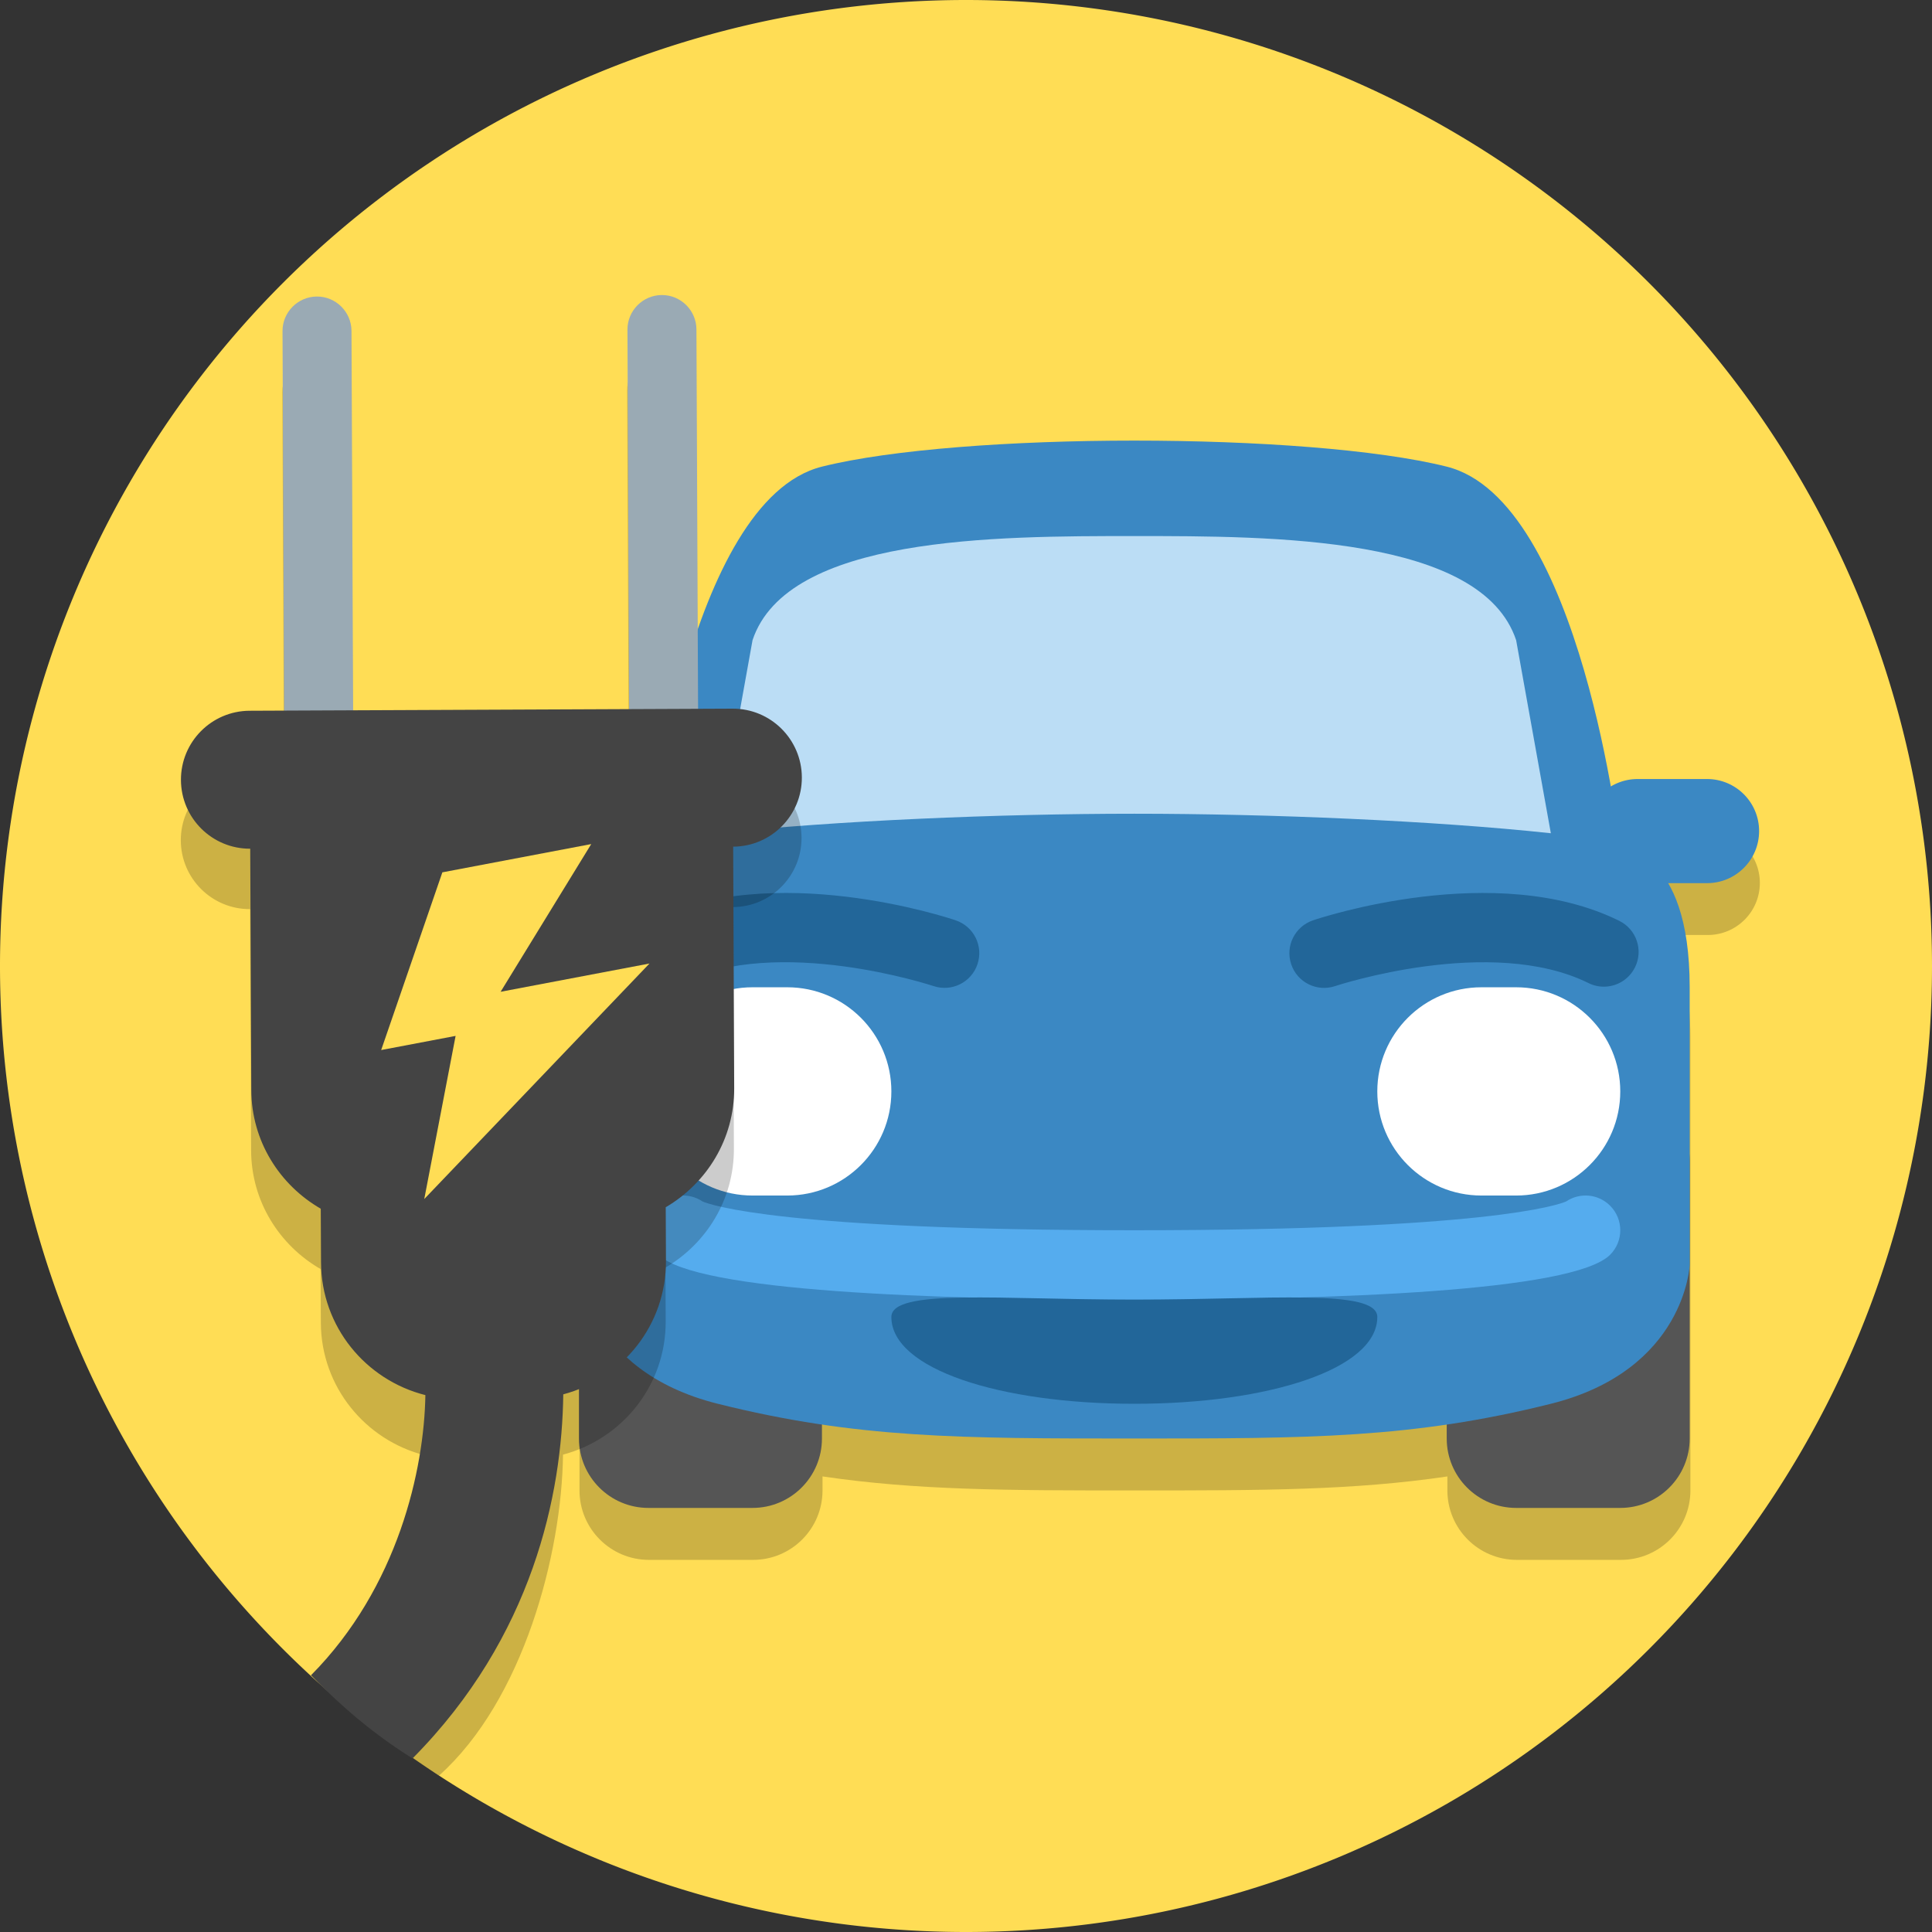 <?xml version="1.0" encoding="UTF-8" standalone="no"?>
<svg
   xmlns:dc="http://purl.org/dc/elements/1.1/"
   xmlns:cc="http://creativecommons.org/ns#"
   xmlns:rdf="http://www.w3.org/1999/02/22-rdf-syntax-ns#"
   xmlns:svg="http://www.w3.org/2000/svg"
   xmlns="http://www.w3.org/2000/svg"
   width="128"
   height="128"
   version="1.1"
   viewBox="0 0 128 128"
   id="svg4497">
  <rect x="0" y="0" width="128" height="128" fill="#333333" stroke="none"/>
  <defs
     id="defs4501">
    <clipPath
       id="clipPath16-1-0"
       clipPathUnits="userSpaceOnUse">
      <path
         id="path18-3-2"
         d="M 0,38 H 38 V 0 H 0 Z" />
    </clipPath>
    <clipPath
       id="clipPath16-1-4-4"
       clipPathUnits="userSpaceOnUse">
      <path
         id="path18-85-8-0"
         d="M 0,36 H 36 V 0 H 0 Z" />
    </clipPath>
    <clipPath
       id="clipPath32-8-7"
       clipPathUnits="userSpaceOnUse">
      <path
         id="path34-5-0-1"
         d="M 11.815,23.013 C 4.2,15.397 -1.265,2.86 0.502,1.093 v 0 c 1.768,-1.768 14.305,3.698 21.92,11.313 v 0 c 7.616,7.615 7.562,11.53 4.243,14.85 v 0 c -1.328,1.328 -2.752,2.133 -4.47,2.133 v 0 c -2.575,0 -5.812,-1.809 -10.38,-6.376" />
    </clipPath>
    <clipPath
       id="clipPath16-1-4-4-0"
       clipPathUnits="userSpaceOnUse">
      <path
         id="path18-85-8-0-7"
         d="M 0,36 H 36 V 0 H 0 Z" />
    </clipPath>
    <clipPath
       id="clipPath32-8-7-8"
       clipPathUnits="userSpaceOnUse">
      <path
         id="path34-5-0-1-0"
         d="M 11.815,23.013 C 4.2,15.397 -1.265,2.86 0.502,1.093 v 0 c 1.768,-1.768 14.305,3.698 21.92,11.313 v 0 c 7.616,7.615 7.562,11.53 4.243,14.85 v 0 c -1.328,1.328 -2.752,2.133 -4.47,2.133 v 0 c -2.575,0 -5.812,-1.809 -10.38,-6.376" />
    </clipPath>
    <clipPath
       id="clipPath44"
       clipPathUnits="userSpaceOnUse">
      <path
         id="path46-1"
         d="M 7,35 C 5.896,35 5,34.105 5,33 V 33 3 C 5,1.895 5.896,1 7,1 v 0 h 18 c 1.105,0 2,0.895 2,2 v 0 30 c 0,1.105 -0.895,2 -2,2 v 0 z" />
    </clipPath>
    <clipPath
       id="clipPath16-4-5"
       clipPathUnits="userSpaceOnUse">
      <path
         id="path18-5-7"
         d="M 0,38 H 38 V 0 H 0 Z" />
    </clipPath>
    <clipPath
       id="clipPath56-9"
       clipPathUnits="userSpaceOnUse">
      <path
         id="path58-7"
         d="M 0,38 H 38 V 0 H 0 Z" />
    </clipPath>
    <clipPath
       id="clipPath44-2"
       clipPathUnits="userSpaceOnUse">
      <path
         id="path46-1-8"
         d="M 7,35 C 5.896,35 5,34.105 5,33 V 33 3 C 5,1.895 5.896,1 7,1 v 0 h 18 c 1.105,0 2,0.895 2,2 v 0 30 c 0,1.105 -0.895,2 -2,2 v 0 z" />
    </clipPath>
    <clipPath
       id="clipPath16-1-0-8"
       clipPathUnits="userSpaceOnUse">
      <path
         id="path18-3-2-0"
         d="M 0,38 H 38 V 0 H 0 Z" />
    </clipPath>
    <clipPath
       id="clipPath16-1-0-9"
       clipPathUnits="userSpaceOnUse">
      <path
         id="path18-3-2-1"
         d="M 0,38 H 38 V 0 H 0 Z" />
    </clipPath>
  </defs>
  <g
     id="car_charger"
     transform="translate(-1608.098,-275.423)">
    <path
       class="st0"
       d="m 1736.098,339.423 a 64,64 0 0 1 -64,64 64,64 0 0 1 -64,-64 64,64 0 0 1 64,-64 64,64 0 0 1 64,64"
       style="fill:#ffdd55"
       id="circle4-2-6" />
    <g
       id="g8945"
       transform="matrix(0.835,0,0,0.835,287.584,57.645)">
      <path
         id="path22-9-2-6"
         d="m 1671.506,299.88 c -9.641,0 -19.282,0.687 -24.791,2.064 -7.845,1.961 -11.584,17.339 -13.023,25.396 -0.623,-0.376 -1.345,-0.605 -2.127,-0.605 h -5.508 c -2.283,0 -4.133,1.847 -4.133,4.131 0,2.283 1.849,4.133 4.133,4.133 h 3.07 c -1.688,3.263 -1.693,8.264 -1.693,8.264 v 22.035 13.773 c 0,3.041 2.467,5.508 5.508,5.508 h 8.264 c 3.041,0 5.51,-2.467 5.51,-5.508 v -1.113 c 7.476,1.104 14.637,1.113 24.791,1.113 10.154,0 17.313,-0.008 24.789,-1.111 v 1.111 c 0,3.041 2.469,5.508 5.51,5.508 h 8.264 c 3.041,0 5.508,-2.467 5.508,-5.508 V 365.298 343.263 c 0,-4.082 -0.757,-6.646 -1.709,-8.264 h 3.086 c 2.281,0 4.133,-1.849 4.133,-4.133 0,-2.283 -1.852,-4.131 -4.133,-4.131 h -5.508 c -0.78,0 -1.502,0.229 -2.125,0.605 -1.439,-8.057 -5.179,-23.435 -13.025,-25.396 -5.509,-1.377 -15.148,-2.064 -24.789,-2.064 z"
         style="fill:#000000;fill-opacity:0.2;fill-rule:nonzero;stroke:none;stroke-width:2.754" />
      <g
         id="g10-4-7"
         transform="matrix(2.754,0,0,-2.754,1619.131,385.965)">
        <g
           id="g12-3-7">
          <g
             transform="translate(35,4)"
             id="g20-2-0">
            <path
               id="path22-9-6"
               style="fill:#555555;fill-opacity:1;fill-rule:nonzero;stroke:none"
               d="m 0,0 c 0,-1.104 -0.896,-2 -2,-2 h -3 c -1.104,0 -2,0.896 -2,2 v 8 c 0,1.104 0.896,2 2,2 h 3 c 1.104,0 2,-0.896 2,-2 z" />
          </g>
          <g
             transform="translate(10,4)"
             id="g24-5-6">
            <path
               id="path26-0-9"
               style="fill:#555555;fill-opacity:1;fill-rule:nonzero;stroke:none"
               d="m 0,0 c 0,-1.104 -0.896,-2 -2,-2 h -3 c -1.104,0 -2,0.896 -2,2 v 8 c 0,1.104 0.896,2 2,2 h 3 c 1.104,0 2,-0.896 2,-2 z" />
          </g>
          <g
             transform="translate(10,32)"
             id="g28-7-1">
            <path
               id="path30-8-6"
               style="fill:#3b88c3;fill-opacity:1;fill-rule:nonzero;stroke:none"
               d="m 18,0 c 3.881,-0.97 5,-11 5,-11 0,0 2,0 2,-4 v -8 c 0,0 -0.119,-3.03 -4,-4 -4,-1 -7,-1 -12,-1 -5,0 -8,0 -12,1 -3.88,0.97 -4,4 -4,4 v 8 c 0,0 0,4 2,4 0,0 1.12,10.03 5,11 4,1 14,1 18,0 z" />
          </g>
          <g
             transform="translate(19,22)"
             id="g32-98-2">
            <path
               id="path34-11-7"
               style="fill:#bbddf5;fill-opacity:1;fill-rule:nonzero;stroke:none"
               d="M 0,0 C 3.905,0 8.623,-0.2 12,-0.562 L 11,5 C 10,8 4,8 0,8 -4,8 -10,8 -11,5 l -1,-5.562 C -8.623,-0.2 -3.905,0 0,0" />
          </g>
          <g
             transform="translate(6,21.5)"
             id="g36-7-6">
            <path
               id="path38-61-8"
               style="fill:#3b88c3;fill-opacity:1;fill-rule:nonzero;stroke:none"
               d="m -1.5,-1.5 h -2 c -0.829,0 -1.5,0.671 -1.5,1.5 0,0.829 0.671,1.5 1.5,1.5 h 2 C -0.671,1.5 0,0.829 0,0 0,-0.829 -0.671,-1.5 -1.5,-1.5 Z" />
          </g>
          <g
             transform="translate(32,21.5)"
             id="g40-6-5">
            <path
               id="path42-1-9"
               style="fill:#3b88c3;fill-opacity:1;fill-rule:nonzero;stroke:none"
               d="m 1.5,-1.5 h 2 C 4.328,-1.5 5,-0.829 5,0 5,0.829 4.328,1.5 3.5,1.5 h -2 C 0.672,1.5 0,0.829 0,0 0,-0.829 0.672,-1.5 1.5,-1.5 Z" />
          </g>
          <path
             d="M 12,14 C 12,12.343 10.657,11 9,11 H 8 c -1.657,0 -3,1.343 -3,3 0,1.657 1.343,3 3,3 h 1 c 1.657,0 3,-1.343 3,-3"
             style="fill:#ffffff;fill-opacity:1;fill-rule:nonzero;stroke:none"
             id="path46-5-4" />
          <path
             d="m 33,14 c 0,-1.657 -1.344,-3 -3,-3 h -1 c -1.656,0 -3,1.343 -3,3 0,1.657 1.344,3 3,3 h 1 c 1.656,0 3,-1.343 3,-3"
             style="fill:#ffffff;fill-opacity:1;fill-rule:nonzero;stroke:none"
             id="path50-7-8" />
          <g
             transform="matrix(-0.866,0.5,0.5,0.866,4.97,17.153)"
             id="g52-8-7">
            <path
               id="path54-5-0"
               style="fill:#226699;fill-opacity:1;fill-rule:nonzero;stroke:none"
               d="M -0.833,0.445 C -2.575,3.059 -7.152,4.01 -7.198,4.02 -7.739,4.129 -8.09,4.656 -7.981,5.197 -7.872,5.738 -7.349,6.088 -6.805,5.98 -6.584,5.937 -1.374,4.861 0.831,1.555 1.137,1.095 1.013,0.475 0.554,0.168 0.383,0.055 0.19,0 0,0 -0.323,0 -0.64,0.156 -0.833,0.445 Z" />
          </g>
          <g
             transform="matrix(-0.866,-0.5,-0.5,0.866,33.029,17.152)"
             id="g56-4-1">
            <path
               id="path58-8-7"
               style="fill:#226699;fill-opacity:1;fill-rule:nonzero;stroke:none"
               d="M -0.554,0.168 C -1.014,0.475 -1.138,1.095 -0.831,1.555 1.373,4.861 6.584,5.937 6.805,5.98 7.345,6.086 7.872,5.738 7.98,5.197 8.09,4.656 7.739,4.129 7.198,4.02 7.152,4.01 2.575,3.059 0.833,0.445 0.641,0.156 0.323,0 0,0 -0.19,0 -0.383,0.055 -0.554,0.168 Z" />
          </g>
          <g
             transform="translate(19,8)"
             id="g60-8-4">
            <path
               id="path62-6"
               style="fill:#55acee;fill-opacity:1;fill-rule:nonzero;stroke:none"
               d="m -13.707,1.293 c -0.391,0.391 -0.391,1.023 0,1.414 0.344,0.345 0.877,0.386 1.267,0.122 C -12.208,2.729 -10.155,2 0,2 c 10.155,0 12.208,0.729 12.44,0.829 0.391,0.264 0.922,0.223 1.267,-0.122 0.391,-0.391 0.391,-1.023 0,-1.414 C 12.639,0.225 5.663,0 0,0 -5.663,0 -12.639,0.225 -13.707,1.293 Z" />
          </g>
          <g
             transform="translate(26,7.5)"
             id="g64-6-1">
            <path
               id="path66-1-52"
               style="fill:#226699;fill-opacity:1;fill-rule:nonzero;stroke:none"
               d="m -7,-2.5 c -3.866,0 -7,1 -7,2.5 0,0.828 3.134,0.5 7,0.5 3.866,0 7,0.328 7,-0.5 0,-1.5 -3.134,-2.5 -7,-2.5 z" />
          </g>
        </g>
      </g>
    </g>
    <path
       style="fill:#000000;fill-opacity:0.2;fill-rule:nonzero;stroke:none;stroke-width:2.285;stroke-opacity:1"
       d="m 1651.926,298.979 c -1.257,0.005 -2.285,1.04 -2.275,2.295 l 0.109,25.133 -2.277,0.01 h -0.01 l -13.711,0.059 -2.281,0.01 -0.107,-25.133 c -0.01,-1.257 -1.038,-2.28 -2.293,-2.273 -1.257,0.005 -2.285,1.04 -2.275,2.295 l 0.107,25.131 -2.287,0.01 c -2.523,0.011 -4.56,2.066 -4.549,4.59 0.013,2.525 2.064,4.56 4.588,4.549 l 0.07,15.996 c 0.015,3.373 1.877,6.278 4.602,7.85 l 0.018,3.555 c 0.018,4.259 2.962,7.797 6.912,8.791 -0.079,4.896 0.037,9.89 -5.748,15.725 1.97,2.026 4.088,3.887 6.667,5.488 5.586,-5 8.133,-14.687 8.213,-21.264 3.925,-1.041 6.823,-4.594 6.803,-8.842 l -0.016,-3.551 c 2.714,-1.595 4.55,-4.517 4.535,-7.891 l -0.068,-15.992 c 2.522,-0.013 4.558,-2.068 4.549,-4.59 -0.011,-2.524 -2.068,-4.564 -4.588,-4.553 l -2.285,0.01 -0.107,-25.133 c -0.01,-1.257 -1.04,-2.28 -2.295,-2.273 z"
       id="path22-05-5" />
    <g
       transform="matrix(1.623,1.609,1.609,-1.623,1577.27,337.735)"
       id="g8579-3">
      <path
         d="m 12.858,20.736 c 0.389,-0.389 0.389,-1.025 0,-1.414 -0.389,-0.389 -1.025,-0.389 -1.414,0 l -8.485,8.486 c -0.389,0.388 -0.389,1.025 0,1.414 0.388,0.389 1.025,0.389 1.414,0 z"
         style="fill:#9aaab4;fill-opacity:1;fill-rule:nonzero;stroke:none;stroke-opacity:1"
         id="path22-05" />
      <path
         d="m 19.93,27.807 c 0.389,-0.389 0.389,-1.025 0,-1.414 -0.389,-0.389 -1.025,-0.389 -1.414,0 l -8.486,8.486 c -0.389,0.388 -0.389,1.025 0,1.414 0.388,0.389 1.025,0.389 1.414,0 z"
         style="fill:#9aaab4;fill-opacity:1;fill-rule:nonzero;stroke:none"
         id="path26-40" />
      <path
         d="M 34.766,1.079 C 34.766,6.045 32.44,9.581 30.438,11.65 c 0.899,1.533 0.705,3.53 -0.61,4.844 l -1.099,1.099 c 0.352,1.332 0.022,2.806 -1.022,3.85 l -4.949,4.95 c 0.78,0.781 0.78,2.047 0,2.828 -0.781,0.781 -2.049,0.781 -2.829,0.001 L 17.103,26.396 17.1,26.393 12.857,22.15 10.029,19.322 c -0.781,-0.781 -0.781,-2.047 0,-2.828 0.782,-0.781 2.047,-0.781 2.828,0 l 4.951,-4.95 c 1.044,-1.044 2.518,-1.373 3.849,-1.022 l 1.101,-1.1 c 1.318,-1.318 3.323,-1.51 4.857,-0.602 1.484,-1.546 3.363,-4.507 3.363,-8.103 1.237,-0.022 2.493,0.065 3.789,0.362 z"
         style="fill:#444444;fill-opacity:1;fill-rule:nonzero;stroke:none"
         id="path30-5" />
      <path
         style="fill:#ffdd55;fill-opacity:1;stroke:none;stroke-width:0.497;stroke-linecap:butt;stroke-linejoin:round;stroke-miterlimit:4;stroke-dasharray:none;stroke-opacity:1;paint-order:markers fill stroke"
         d="m 17.295,19.929 2.367,-4.907 1.244,1.81 2.684,-3.998 -0.17,9.445 -2.488,-3.62 -1.149,4.89 z"
         id="path5480-9" />
    </g>
  </g>
</svg>
